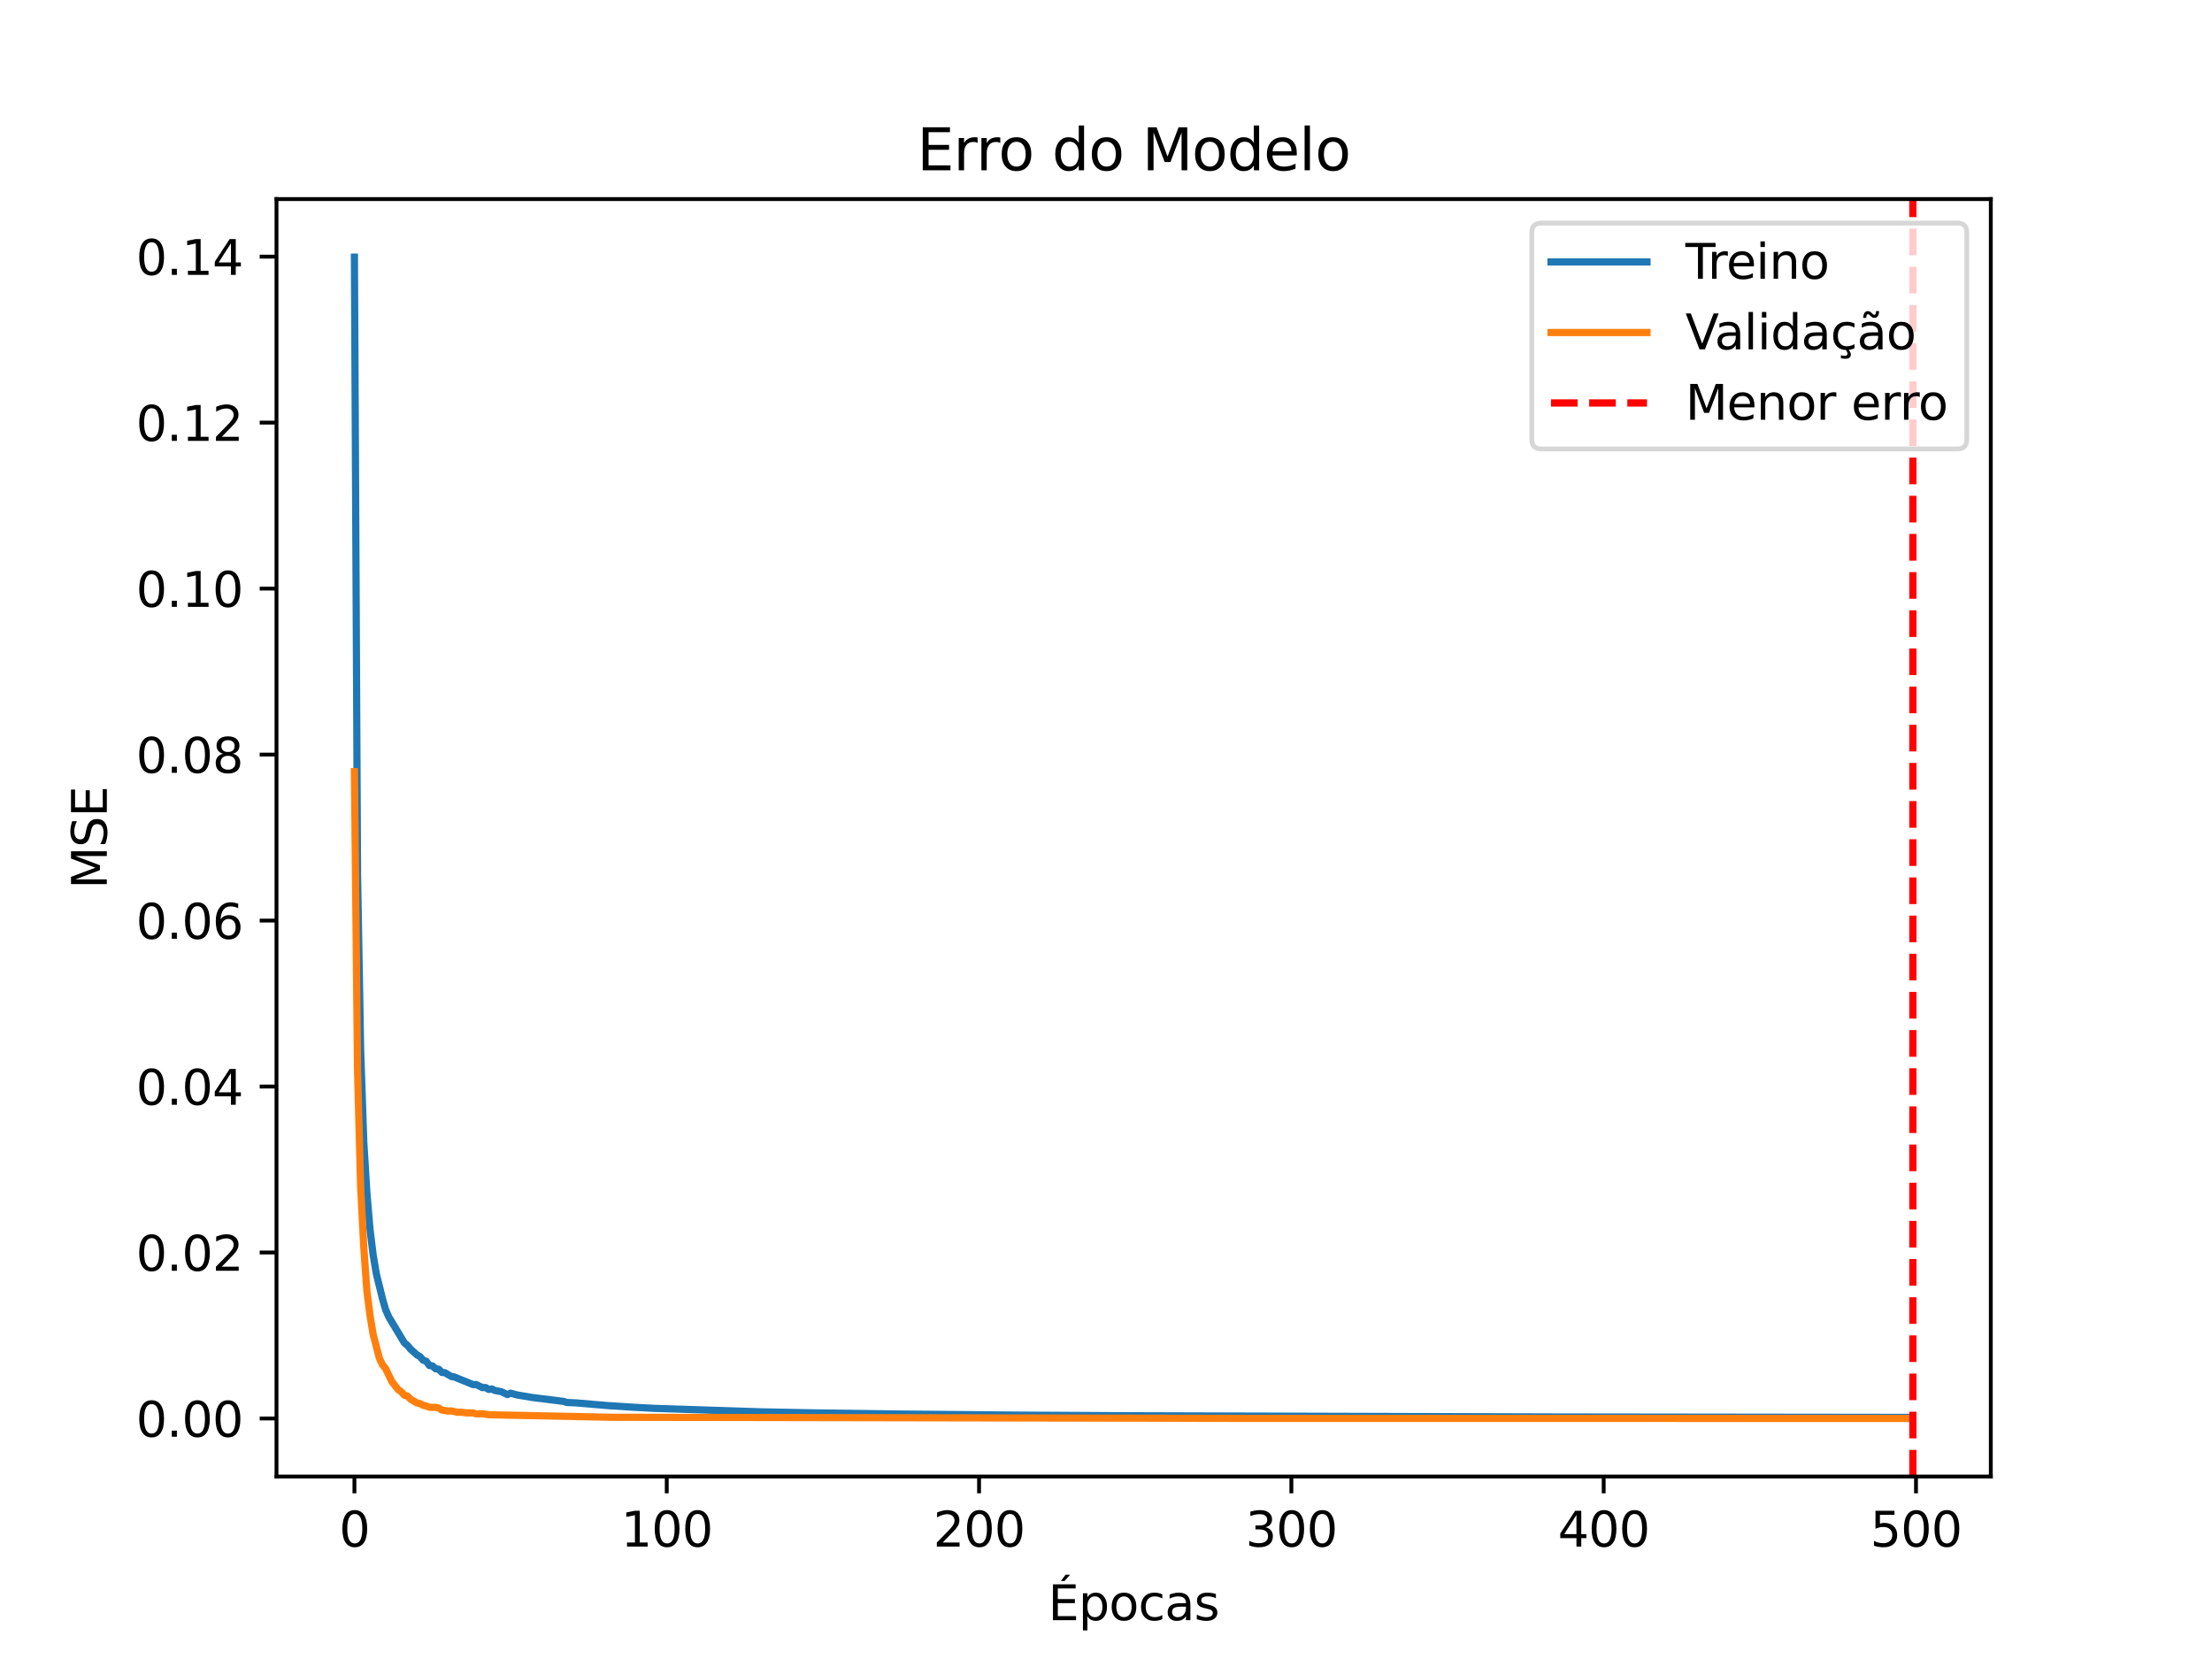<svg xmlns="http://www.w3.org/2000/svg" xmlns:xlink="http://www.w3.org/1999/xlink" width="614.4" height="460.8" version="1.1" viewBox="0 0 460.8 345.6"><defs><style type="text/css">*{stroke-linecap:butt;stroke-linejoin:round}</style></defs><g id="figure_1"><g id="patch_1"><path d="M 0 345.6 L 460.8 345.6 L 460.8 0 L 0 0 z" style="fill:#fff"/></g><g id="axes_1"><g id="patch_2"><path d="M 57.6 307.584 L 414.72 307.584 L 414.72 41.472 L 57.6 41.472 z" style="fill:#fff"/></g><g id="matplotlib.axis_1"><g id="xtick_1"><g id="line2d_1"><defs><path id="mab77cdf531" d="M 0 0 L 0 3.5" style="stroke:#000;stroke-width:.8"/></defs><g><use style="stroke:#000;stroke-width:.8" x="73.833" y="307.584" xlink:href="#mab77cdf531"/></g></g><g id="text_1"><g transform="translate(70.651 322.182)scale(0.1 -0.1)"><defs><path id="DejaVuSans-30" d="M 2034 4250 Q 1547 4250 1301 3770 Q 1056 3291 1056 2328 Q 1056 1369 1301 889 Q 1547 409 2034 409 Q 2525 409 2770 889 Q 3016 1369 3016 2328 Q 3016 3291 2770 3770 Q 2525 4250 2034 4250 z M 2034 4750 Q 2819 4750 3233 4129 Q 3647 3509 3647 2328 Q 3647 1150 3233 529 Q 2819 -91 2034 -91 Q 1250 -91 836 529 Q 422 1150 422 2328 Q 422 3509 836 4129 Q 1250 4750 2034 4750 z" transform="scale(0.016)"/></defs><use xlink:href="#DejaVuSans-30"/></g></g></g><g id="xtick_2"><g id="line2d_2"><g><use style="stroke:#000;stroke-width:.8" x="138.894" y="307.584" xlink:href="#mab77cdf531"/></g></g><g id="text_2"><g transform="translate(129.35 322.182)scale(0.1 -0.1)"><defs><path id="DejaVuSans-31" d="M 794 531 L 1825 531 L 1825 4091 L 703 3866 L 703 4441 L 1819 4666 L 2450 4666 L 2450 531 L 3481 531 L 3481 0 L 794 0 L 794 531 z" transform="scale(0.016)"/></defs><use xlink:href="#DejaVuSans-31"/><use x="63.623" xlink:href="#DejaVuSans-30"/><use x="127.246" xlink:href="#DejaVuSans-30"/></g></g></g><g id="xtick_3"><g id="line2d_3"><g><use style="stroke:#000;stroke-width:.8" x="203.955" y="307.584" xlink:href="#mab77cdf531"/></g></g><g id="text_3"><g transform="translate(194.411 322.182)scale(0.1 -0.1)"><defs><path id="DejaVuSans-32" d="M 1228 531 L 3431 531 L 3431 0 L 469 0 L 469 531 Q 828 903 1448 1529 Q 2069 2156 2228 2338 Q 2531 2678 2651 2914 Q 2772 3150 2772 3378 Q 2772 3750 2511 3984 Q 2250 4219 1831 4219 Q 1534 4219 1204 4116 Q 875 4013 500 3803 L 500 4441 Q 881 4594 1212 4672 Q 1544 4750 1819 4750 Q 2544 4750 2975 4387 Q 3406 4025 3406 3419 Q 3406 3131 3298 2873 Q 3191 2616 2906 2266 Q 2828 2175 2409 1742 Q 1991 1309 1228 531 z" transform="scale(0.016)"/></defs><use xlink:href="#DejaVuSans-32"/><use x="63.623" xlink:href="#DejaVuSans-30"/><use x="127.246" xlink:href="#DejaVuSans-30"/></g></g></g><g id="xtick_4"><g id="line2d_4"><g><use style="stroke:#000;stroke-width:.8" x="269.016" y="307.584" xlink:href="#mab77cdf531"/></g></g><g id="text_4"><g transform="translate(259.472 322.182)scale(0.1 -0.1)"><defs><path id="DejaVuSans-33" d="M 2597 2516 Q 3050 2419 3304 2112 Q 3559 1806 3559 1356 Q 3559 666 3084 287 Q 2609 -91 1734 -91 Q 1441 -91 1130 -33 Q 819 25 488 141 L 488 750 Q 750 597 1062 519 Q 1375 441 1716 441 Q 2309 441 2620 675 Q 2931 909 2931 1356 Q 2931 1769 2642 2001 Q 2353 2234 1838 2234 L 1294 2234 L 1294 2753 L 1863 2753 Q 2328 2753 2575 2939 Q 2822 3125 2822 3475 Q 2822 3834 2567 4026 Q 2313 4219 1838 4219 Q 1578 4219 1281 4162 Q 984 4106 628 3988 L 628 4550 Q 988 4650 1302 4700 Q 1616 4750 1894 4750 Q 2613 4750 3031 4423 Q 3450 4097 3450 3541 Q 3450 3153 3228 2886 Q 3006 2619 2597 2516 z" transform="scale(0.016)"/></defs><use xlink:href="#DejaVuSans-33"/><use x="63.623" xlink:href="#DejaVuSans-30"/><use x="127.246" xlink:href="#DejaVuSans-30"/></g></g></g><g id="xtick_5"><g id="line2d_5"><g><use style="stroke:#000;stroke-width:.8" x="334.077" y="307.584" xlink:href="#mab77cdf531"/></g></g><g id="text_5"><g transform="translate(324.533 322.182)scale(0.1 -0.1)"><defs><path id="DejaVuSans-34" d="M 2419 4116 L 825 1625 L 2419 1625 L 2419 4116 z M 2253 4666 L 3047 4666 L 3047 1625 L 3713 1625 L 3713 1100 L 3047 1100 L 3047 0 L 2419 0 L 2419 1100 L 313 1100 L 313 1709 L 2253 4666 z" transform="scale(0.016)"/></defs><use xlink:href="#DejaVuSans-34"/><use x="63.623" xlink:href="#DejaVuSans-30"/><use x="127.246" xlink:href="#DejaVuSans-30"/></g></g></g><g id="xtick_6"><g id="line2d_6"><g><use style="stroke:#000;stroke-width:.8" x="399.138" y="307.584" xlink:href="#mab77cdf531"/></g></g><g id="text_6"><g transform="translate(389.594 322.182)scale(0.1 -0.1)"><defs><path id="DejaVuSans-35" d="M 691 4666 L 3169 4666 L 3169 4134 L 1269 4134 L 1269 2991 Q 1406 3038 1543 3061 Q 1681 3084 1819 3084 Q 2600 3084 3056 2656 Q 3513 2228 3513 1497 Q 3513 744 3044 326 Q 2575 -91 1722 -91 Q 1428 -91 1123 -41 Q 819 9 494 109 L 494 744 Q 775 591 1075 516 Q 1375 441 1709 441 Q 2250 441 2565 725 Q 2881 1009 2881 1497 Q 2881 1984 2565 2268 Q 2250 2553 1709 2553 Q 1456 2553 1204 2497 Q 953 2441 691 2322 L 691 4666 z" transform="scale(0.016)"/></defs><use xlink:href="#DejaVuSans-35"/><use x="63.623" xlink:href="#DejaVuSans-30"/><use x="127.246" xlink:href="#DejaVuSans-30"/></g></g></g><g id="text_7"><g transform="translate(218.349 337.514)scale(0.1 -0.1)"><defs><path id="DejaVuSans-c9" d="M 628 4666 L 3578 4666 L 3578 4134 L 1259 4134 L 1259 2753 L 3481 2753 L 3481 2222 L 1259 2222 L 1259 531 L 3634 531 L 3634 0 L 628 0 L 628 4666 z M 2268 5921 L 2846 5921 L 2134 5096 L 1655 5096 L 2268 5921 z" transform="scale(0.016)"/><path id="DejaVuSans-70" d="M 1159 525 L 1159 -1331 L 581 -1331 L 581 3500 L 1159 3500 L 1159 2969 Q 1341 3281 1617 3432 Q 1894 3584 2278 3584 Q 2916 3584 3314 3078 Q 3713 2572 3713 1747 Q 3713 922 3314 415 Q 2916 -91 2278 -91 Q 1894 -91 1617 61 Q 1341 213 1159 525 z M 3116 1747 Q 3116 2381 2855 2742 Q 2594 3103 2138 3103 Q 1681 3103 1420 2742 Q 1159 2381 1159 1747 Q 1159 1113 1420 752 Q 1681 391 2138 391 Q 2594 391 2855 752 Q 3116 1113 3116 1747 z" transform="scale(0.016)"/><path id="DejaVuSans-6f" d="M 1959 3097 Q 1497 3097 1228 2736 Q 959 2375 959 1747 Q 959 1119 1226 758 Q 1494 397 1959 397 Q 2419 397 2687 759 Q 2956 1122 2956 1747 Q 2956 2369 2687 2733 Q 2419 3097 1959 3097 z M 1959 3584 Q 2709 3584 3137 3096 Q 3566 2609 3566 1747 Q 3566 888 3137 398 Q 2709 -91 1959 -91 Q 1206 -91 779 398 Q 353 888 353 1747 Q 353 2609 779 3096 Q 1206 3584 1959 3584 z" transform="scale(0.016)"/><path id="DejaVuSans-63" d="M 3122 3366 L 3122 2828 Q 2878 2963 2633 3030 Q 2388 3097 2138 3097 Q 1578 3097 1268 2742 Q 959 2388 959 1747 Q 959 1106 1268 751 Q 1578 397 2138 397 Q 2388 397 2633 464 Q 2878 531 3122 666 L 3122 134 Q 2881 22 2623 -34 Q 2366 -91 2075 -91 Q 1284 -91 818 406 Q 353 903 353 1747 Q 353 2603 823 3093 Q 1294 3584 2113 3584 Q 2378 3584 2631 3529 Q 2884 3475 3122 3366 z" transform="scale(0.016)"/><path id="DejaVuSans-61" d="M 2194 1759 Q 1497 1759 1228 1600 Q 959 1441 959 1056 Q 959 750 1161 570 Q 1363 391 1709 391 Q 2188 391 2477 730 Q 2766 1069 2766 1631 L 2766 1759 L 2194 1759 z M 3341 1997 L 3341 0 L 2766 0 L 2766 531 Q 2569 213 2275 61 Q 1981 -91 1556 -91 Q 1019 -91 701 211 Q 384 513 384 1019 Q 384 1609 779 1909 Q 1175 2209 1959 2209 L 2766 2209 L 2766 2266 Q 2766 2663 2505 2880 Q 2244 3097 1772 3097 Q 1472 3097 1187 3025 Q 903 2953 641 2809 L 641 3341 Q 956 3463 1253 3523 Q 1550 3584 1831 3584 Q 2591 3584 2966 3190 Q 3341 2797 3341 1997 z" transform="scale(0.016)"/><path id="DejaVuSans-73" d="M 2834 3397 L 2834 2853 Q 2591 2978 2328 3040 Q 2066 3103 1784 3103 Q 1356 3103 1142 2972 Q 928 2841 928 2578 Q 928 2378 1081 2264 Q 1234 2150 1697 2047 L 1894 2003 Q 2506 1872 2764 1633 Q 3022 1394 3022 966 Q 3022 478 2636 193 Q 2250 -91 1575 -91 Q 1294 -91 989 -36 Q 684 19 347 128 L 347 722 Q 666 556 975 473 Q 1284 391 1588 391 Q 1994 391 2212 530 Q 2431 669 2431 922 Q 2431 1156 2273 1281 Q 2116 1406 1581 1522 L 1381 1569 Q 847 1681 609 1914 Q 372 2147 372 2553 Q 372 3047 722 3315 Q 1072 3584 1716 3584 Q 2034 3584 2315 3537 Q 2597 3491 2834 3397 z" transform="scale(0.016)"/></defs><use xlink:href="#DejaVuSans-c9"/><use x="63.184" xlink:href="#DejaVuSans-70"/><use x="126.66" xlink:href="#DejaVuSans-6f"/><use x="187.842" xlink:href="#DejaVuSans-63"/><use x="242.822" xlink:href="#DejaVuSans-61"/><use x="304.102" xlink:href="#DejaVuSans-73"/></g></g></g><g id="matplotlib.axis_2"><g id="ytick_1"><g id="line2d_7"><defs><path id="m0328682ca5" d="M 0 0 L -3.5 0" style="stroke:#000;stroke-width:.8"/></defs><g><use style="stroke:#000;stroke-width:.8" x="57.6" y="295.498" xlink:href="#m0328682ca5"/></g></g><g id="text_8"><g transform="translate(28.334 299.297)scale(0.1 -0.1)"><defs><path id="DejaVuSans-2e" d="M 684 794 L 1344 794 L 1344 0 L 684 0 L 684 794 z" transform="scale(0.016)"/></defs><use xlink:href="#DejaVuSans-30"/><use x="63.623" xlink:href="#DejaVuSans-2e"/><use x="95.41" xlink:href="#DejaVuSans-30"/><use x="159.033" xlink:href="#DejaVuSans-30"/></g></g></g><g id="ytick_2"><g id="line2d_8"><g><use style="stroke:#000;stroke-width:.8" x="57.6" y="260.922" xlink:href="#m0328682ca5"/></g></g><g id="text_9"><g transform="translate(28.334 264.721)scale(0.1 -0.1)"><use xlink:href="#DejaVuSans-30"/><use x="63.623" xlink:href="#DejaVuSans-2e"/><use x="95.41" xlink:href="#DejaVuSans-30"/><use x="159.033" xlink:href="#DejaVuSans-32"/></g></g></g><g id="ytick_3"><g id="line2d_9"><g><use style="stroke:#000;stroke-width:.8" x="57.6" y="226.346" xlink:href="#m0328682ca5"/></g></g><g id="text_10"><g transform="translate(28.334 230.145)scale(0.1 -0.1)"><use xlink:href="#DejaVuSans-30"/><use x="63.623" xlink:href="#DejaVuSans-2e"/><use x="95.41" xlink:href="#DejaVuSans-30"/><use x="159.033" xlink:href="#DejaVuSans-34"/></g></g></g><g id="ytick_4"><g id="line2d_10"><g><use style="stroke:#000;stroke-width:.8" x="57.6" y="191.77" xlink:href="#m0328682ca5"/></g></g><g id="text_11"><g transform="translate(28.334 195.569)scale(0.1 -0.1)"><defs><path id="DejaVuSans-36" d="M 2113 2584 Q 1688 2584 1439 2293 Q 1191 2003 1191 1497 Q 1191 994 1439 701 Q 1688 409 2113 409 Q 2538 409 2786 701 Q 3034 994 3034 1497 Q 3034 2003 2786 2293 Q 2538 2584 2113 2584 z M 3366 4563 L 3366 3988 Q 3128 4100 2886 4159 Q 2644 4219 2406 4219 Q 1781 4219 1451 3797 Q 1122 3375 1075 2522 Q 1259 2794 1537 2939 Q 1816 3084 2150 3084 Q 2853 3084 3261 2657 Q 3669 2231 3669 1497 Q 3669 778 3244 343 Q 2819 -91 2113 -91 Q 1303 -91 875 529 Q 447 1150 447 2328 Q 447 3434 972 4092 Q 1497 4750 2381 4750 Q 2619 4750 2861 4703 Q 3103 4656 3366 4563 z" transform="scale(0.016)"/></defs><use xlink:href="#DejaVuSans-30"/><use x="63.623" xlink:href="#DejaVuSans-2e"/><use x="95.41" xlink:href="#DejaVuSans-30"/><use x="159.033" xlink:href="#DejaVuSans-36"/></g></g></g><g id="ytick_5"><g id="line2d_11"><g><use style="stroke:#000;stroke-width:.8" x="57.6" y="157.194" xlink:href="#m0328682ca5"/></g></g><g id="text_12"><g transform="translate(28.334 160.993)scale(0.1 -0.1)"><defs><path id="DejaVuSans-38" d="M 2034 2216 Q 1584 2216 1326 1975 Q 1069 1734 1069 1313 Q 1069 891 1326 650 Q 1584 409 2034 409 Q 2484 409 2743 651 Q 3003 894 3003 1313 Q 3003 1734 2745 1975 Q 2488 2216 2034 2216 z M 1403 2484 Q 997 2584 770 2862 Q 544 3141 544 3541 Q 544 4100 942 4425 Q 1341 4750 2034 4750 Q 2731 4750 3128 4425 Q 3525 4100 3525 3541 Q 3525 3141 3298 2862 Q 3072 2584 2669 2484 Q 3125 2378 3379 2068 Q 3634 1759 3634 1313 Q 3634 634 3220 271 Q 2806 -91 2034 -91 Q 1263 -91 848 271 Q 434 634 434 1313 Q 434 1759 690 2068 Q 947 2378 1403 2484 z M 1172 3481 Q 1172 3119 1398 2916 Q 1625 2713 2034 2713 Q 2441 2713 2670 2916 Q 2900 3119 2900 3481 Q 2900 3844 2670 4047 Q 2441 4250 2034 4250 Q 1625 4250 1398 4047 Q 1172 3844 1172 3481 z" transform="scale(0.016)"/></defs><use xlink:href="#DejaVuSans-30"/><use x="63.623" xlink:href="#DejaVuSans-2e"/><use x="95.41" xlink:href="#DejaVuSans-30"/><use x="159.033" xlink:href="#DejaVuSans-38"/></g></g></g><g id="ytick_6"><g id="line2d_12"><g><use style="stroke:#000;stroke-width:.8" x="57.6" y="122.618" xlink:href="#m0328682ca5"/></g></g><g id="text_13"><g transform="translate(28.334 126.417)scale(0.1 -0.1)"><use xlink:href="#DejaVuSans-30"/><use x="63.623" xlink:href="#DejaVuSans-2e"/><use x="95.41" xlink:href="#DejaVuSans-31"/><use x="159.033" xlink:href="#DejaVuSans-30"/></g></g></g><g id="ytick_7"><g id="line2d_13"><g><use style="stroke:#000;stroke-width:.8" x="57.6" y="88.042" xlink:href="#m0328682ca5"/></g></g><g id="text_14"><g transform="translate(28.334 91.841)scale(0.1 -0.1)"><use xlink:href="#DejaVuSans-30"/><use x="63.623" xlink:href="#DejaVuSans-2e"/><use x="95.41" xlink:href="#DejaVuSans-31"/><use x="159.033" xlink:href="#DejaVuSans-32"/></g></g></g><g id="ytick_8"><g id="line2d_14"><g><use style="stroke:#000;stroke-width:.8" x="57.6" y="53.466" xlink:href="#m0328682ca5"/></g></g><g id="text_15"><g transform="translate(28.334 57.265)scale(0.1 -0.1)"><use xlink:href="#DejaVuSans-30"/><use x="63.623" xlink:href="#DejaVuSans-2e"/><use x="95.41" xlink:href="#DejaVuSans-31"/><use x="159.033" xlink:href="#DejaVuSans-34"/></g></g></g><g id="text_16"><g transform="translate(22.255 185.176)rotate(-90)scale(0.1 -0.1)"><defs><path id="DejaVuSans-4d" d="M 628 4666 L 1569 4666 L 2759 1491 L 3956 4666 L 4897 4666 L 4897 0 L 4281 0 L 4281 4097 L 3078 897 L 2444 897 L 1241 4097 L 1241 0 L 628 0 L 628 4666 z" transform="scale(0.016)"/><path id="DejaVuSans-53" d="M 3425 4513 L 3425 3897 Q 3066 4069 2747 4153 Q 2428 4238 2131 4238 Q 1616 4238 1336 4038 Q 1056 3838 1056 3469 Q 1056 3159 1242 3001 Q 1428 2844 1947 2747 L 2328 2669 Q 3034 2534 3370 2195 Q 3706 1856 3706 1288 Q 3706 609 3251 259 Q 2797 -91 1919 -91 Q 1588 -91 1214 -16 Q 841 59 441 206 L 441 856 Q 825 641 1194 531 Q 1563 422 1919 422 Q 2459 422 2753 634 Q 3047 847 3047 1241 Q 3047 1584 2836 1778 Q 2625 1972 2144 2069 L 1759 2144 Q 1053 2284 737 2584 Q 422 2884 422 3419 Q 422 4038 858 4394 Q 1294 4750 2059 4750 Q 2388 4750 2728 4690 Q 3069 4631 3425 4513 z" transform="scale(0.016)"/><path id="DejaVuSans-45" d="M 628 4666 L 3578 4666 L 3578 4134 L 1259 4134 L 1259 2753 L 3481 2753 L 3481 2222 L 1259 2222 L 1259 531 L 3634 531 L 3634 0 L 628 0 L 628 4666 z" transform="scale(0.016)"/></defs><use xlink:href="#DejaVuSans-4d"/><use x="86.279" xlink:href="#DejaVuSans-53"/><use x="149.756" xlink:href="#DejaVuSans-45"/></g></g></g><g id="line2d_15"><path d="M 73.833 53.568 L 74.483 182.097 L 75.134 218.881 L 75.785 237.921 L 76.435 248.571 L 77.086 256.154 L 77.736 261.439 L 78.387 265.31 L 79.688 270.595 L 80.339 272.86 L 80.989 274.337 L 84.242 279.747 L 84.893 280.281 L 85.544 281.072 L 86.845 282.233 L 87.496 282.601 L 88.146 283.358 L 88.797 283.57 L 89.447 284.461 L 90.098 284.552 L 90.749 285.149 L 91.399 285.225 L 92.05 285.909 L 92.7 285.96 L 94.002 286.745 L 94.652 286.847 L 95.953 287.384 L 98.556 288.442 L 99.207 288.427 L 100.508 289.072 L 101.158 289.05 L 101.809 289.441 L 102.46 289.342 L 103.11 289.668 L 104.411 289.906 L 105.713 290.519 L 106.363 290.218 L 107.664 290.585 L 110.918 291.126 L 117.424 291.939 L 118.074 292.16 L 120.026 292.249 L 126.532 292.803 L 132.388 293.178 L 136.291 293.383 L 158.412 294.107 L 169.472 294.322 L 185.738 294.553 L 211.762 294.794 L 233.232 294.917 L 324.968 295.181 L 398.487 295.271 L 398.487 295.271" clip-path="url(#pd13ece86df)" style="fill:none;stroke:#1f77b4;stroke-linecap:square;stroke-width:1.5"/></g><g id="line2d_16"><path d="M 73.833 160.748 L 74.483 222.925 L 75.134 247.414 L 75.785 259.868 L 76.435 268.951 L 77.086 274.068 L 77.736 277.975 L 79.038 282.972 L 79.688 284.322 L 80.339 285.124 L 81.64 287.825 L 82.941 289.475 L 83.592 289.936 L 84.242 290.65 L 84.893 290.828 L 85.544 291.485 L 86.845 292.252 L 87.496 292.396 L 88.146 292.744 L 88.797 292.892 L 89.447 293.157 L 90.749 293.175 L 91.399 293.313 L 92.05 293.744 L 93.351 293.958 L 94.002 293.914 L 95.303 294.21 L 95.953 294.171 L 97.255 294.337 L 98.556 294.337 L 99.207 294.539 L 100.508 294.508 L 101.809 294.717 L 127.183 295.239 L 257.305 295.473 L 398.487 295.488 L 398.487 295.488" clip-path="url(#pd13ece86df)" style="fill:none;stroke:#ff7f0e;stroke-linecap:square;stroke-width:1.5"/></g><g id="line2d_17"><path d="M 398.487 307.584 L 398.487 41.472" clip-path="url(#pd13ece86df)" style="fill:none;stroke:red;stroke-dasharray:5.55,2.4;stroke-dashoffset:0;stroke-width:1.5"/></g><g id="patch_3"><path d="M 57.6 307.584 L 57.6 41.472" style="fill:none;stroke:#000;stroke-linecap:square;stroke-linejoin:miter;stroke-width:.8"/></g><g id="patch_4"><path d="M 414.72 307.584 L 414.72 41.472" style="fill:none;stroke:#000;stroke-linecap:square;stroke-linejoin:miter;stroke-width:.8"/></g><g id="patch_5"><path d="M 57.6 307.584 L 414.72 307.584" style="fill:none;stroke:#000;stroke-linecap:square;stroke-linejoin:miter;stroke-width:.8"/></g><g id="patch_6"><path d="M 57.6 41.472 L 414.72 41.472" style="fill:none;stroke:#000;stroke-linecap:square;stroke-linejoin:miter;stroke-width:.8"/></g><g id="text_17"><g transform="translate(191.023 35.472)scale(0.12 -0.12)"><defs><path id="DejaVuSans-72" d="M 2631 2963 Q 2534 3019 2420 3045 Q 2306 3072 2169 3072 Q 1681 3072 1420 2755 Q 1159 2438 1159 1844 L 1159 0 L 581 0 L 581 3500 L 1159 3500 L 1159 2956 Q 1341 3275 1631 3429 Q 1922 3584 2338 3584 Q 2397 3584 2469 3576 Q 2541 3569 2628 3553 L 2631 2963 z" transform="scale(0.016)"/><path id="DejaVuSans-20" transform="scale(0.016)"/><path id="DejaVuSans-64" d="M 2906 2969 L 2906 4863 L 3481 4863 L 3481 0 L 2906 0 L 2906 525 Q 2725 213 2448 61 Q 2172 -91 1784 -91 Q 1150 -91 751 415 Q 353 922 353 1747 Q 353 2572 751 3078 Q 1150 3584 1784 3584 Q 2172 3584 2448 3432 Q 2725 3281 2906 2969 z M 947 1747 Q 947 1113 1208 752 Q 1469 391 1925 391 Q 2381 391 2643 752 Q 2906 1113 2906 1747 Q 2906 2381 2643 2742 Q 2381 3103 1925 3103 Q 1469 3103 1208 2742 Q 947 2381 947 1747 z" transform="scale(0.016)"/><path id="DejaVuSans-65" d="M 3597 1894 L 3597 1613 L 953 1613 Q 991 1019 1311 708 Q 1631 397 2203 397 Q 2534 397 2845 478 Q 3156 559 3463 722 L 3463 178 Q 3153 47 2828 -22 Q 2503 -91 2169 -91 Q 1331 -91 842 396 Q 353 884 353 1716 Q 353 2575 817 3079 Q 1281 3584 2069 3584 Q 2775 3584 3186 3129 Q 3597 2675 3597 1894 z M 3022 2063 Q 3016 2534 2758 2815 Q 2500 3097 2075 3097 Q 1594 3097 1305 2825 Q 1016 2553 972 2059 L 3022 2063 z" transform="scale(0.016)"/><path id="DejaVuSans-6c" d="M 603 4863 L 1178 4863 L 1178 0 L 603 0 L 603 4863 z" transform="scale(0.016)"/></defs><use xlink:href="#DejaVuSans-45"/><use x="63.184" xlink:href="#DejaVuSans-72"/><use x="102.547" xlink:href="#DejaVuSans-72"/><use x="141.41" xlink:href="#DejaVuSans-6f"/><use x="202.592" xlink:href="#DejaVuSans-20"/><use x="234.379" xlink:href="#DejaVuSans-64"/><use x="297.855" xlink:href="#DejaVuSans-6f"/><use x="359.037" xlink:href="#DejaVuSans-20"/><use x="390.824" xlink:href="#DejaVuSans-4d"/><use x="477.104" xlink:href="#DejaVuSans-6f"/><use x="538.285" xlink:href="#DejaVuSans-64"/><use x="601.762" xlink:href="#DejaVuSans-65"/><use x="663.285" xlink:href="#DejaVuSans-6c"/><use x="691.068" xlink:href="#DejaVuSans-6f"/></g></g><g id="legend_1"><g id="patch_7"><path d="M 321.1 93.525 L 407.72 93.525 Q 409.72 93.525 409.72 91.525 L 409.72 48.472 Q 409.72 46.472 407.72 46.472 L 321.1 46.472 Q 319.1 46.472 319.1 48.472 L 319.1 91.525 Q 319.1 93.525 321.1 93.525 z" style="fill:#fff;opacity:.8;stroke:#ccc;stroke-linejoin:miter"/></g><g id="line2d_18"><path d="M 323.1 54.57 L 343.1 54.57" style="fill:none;stroke:#1f77b4;stroke-linecap:square;stroke-width:1.5"/></g><g id="text_18"><g transform="translate(351.1 58.07)scale(0.1 -0.1)"><defs><path id="DejaVuSans-54" d="M -19 4666 L 3928 4666 L 3928 4134 L 2272 4134 L 2272 0 L 1638 0 L 1638 4134 L -19 4134 L -19 4666 z" transform="scale(0.016)"/><path id="DejaVuSans-69" d="M 603 3500 L 1178 3500 L 1178 0 L 603 0 L 603 3500 z M 603 4863 L 1178 4863 L 1178 4134 L 603 4134 L 603 4863 z" transform="scale(0.016)"/><path id="DejaVuSans-6e" d="M 3513 2113 L 3513 0 L 2938 0 L 2938 2094 Q 2938 2591 2744 2837 Q 2550 3084 2163 3084 Q 1697 3084 1428 2787 Q 1159 2491 1159 1978 L 1159 0 L 581 0 L 581 3500 L 1159 3500 L 1159 2956 Q 1366 3272 1645 3428 Q 1925 3584 2291 3584 Q 2894 3584 3203 3211 Q 3513 2838 3513 2113 z" transform="scale(0.016)"/></defs><use xlink:href="#DejaVuSans-54"/><use x="46.334" xlink:href="#DejaVuSans-72"/><use x="85.197" xlink:href="#DejaVuSans-65"/><use x="146.721" xlink:href="#DejaVuSans-69"/><use x="174.504" xlink:href="#DejaVuSans-6e"/><use x="237.883" xlink:href="#DejaVuSans-6f"/></g></g><g id="line2d_20"><path d="M 323.1 69.267 L 343.1 69.267" style="fill:none;stroke:#ff7f0e;stroke-linecap:square;stroke-width:1.5"/></g><g id="text_19"><g transform="translate(351.1 72.767)scale(0.1 -0.1)"><defs><path id="DejaVuSans-56" d="M 1831 0 L 50 4666 L 709 4666 L 2188 738 L 3669 4666 L 4325 4666 L 2547 0 L 1831 0 z" transform="scale(0.016)"/><path id="DejaVuSans-e7" d="M 3122 3366 L 3122 2828 Q 2878 2963 2633 3030 Q 2388 3097 2138 3097 Q 1578 3097 1268 2742 Q 959 2388 959 1747 Q 959 1106 1268 751 Q 1578 397 2138 397 Q 2388 397 2633 464 Q 2878 531 3122 666 L 3122 134 Q 2881 22 2623 -34 Q 2366 -91 2075 -91 Q 1284 -91 818 406 Q 353 903 353 1747 Q 353 2603 823 3093 Q 1294 3584 2113 3584 Q 2378 3584 2631 3529 Q 2884 3475 3122 3366 z M 2311 0 Q 2482 -194 2566 -358 Q 2651 -522 2651 -672 Q 2651 -950 2463 -1092 Q 2276 -1234 1907 -1234 Q 1764 -1234 1628 -1215 Q 1492 -1197 1357 -1159 L 1357 -750 Q 1464 -803 1579 -826 Q 1695 -850 1842 -850 Q 2026 -850 2120 -775 Q 2214 -700 2214 -556 Q 2214 -463 2146 -327 Q 2079 -191 1939 0 L 2311 0 z" transform="scale(0.016)"/><path id="DejaVuSans-e3" d="M 2194 1759 Q 1497 1759 1228 1600 Q 959 1441 959 1056 Q 959 750 1161 570 Q 1363 391 1709 391 Q 2188 391 2477 730 Q 2766 1069 2766 1631 L 2766 1759 L 2194 1759 z M 3341 1997 L 3341 0 L 2766 0 L 2766 531 Q 2569 213 2275 61 Q 1981 -91 1556 -91 Q 1019 -91 701 211 Q 384 513 384 1019 Q 384 1609 779 1909 Q 1175 2209 1959 2209 L 2766 2209 L 2766 2266 Q 2766 2663 2505 2880 Q 2244 3097 1772 3097 Q 1472 3097 1187 3025 Q 903 2953 641 2809 L 641 3341 Q 956 3463 1253 3523 Q 1550 3584 1831 3584 Q 2591 3584 2966 3190 Q 3341 2797 3341 1997 z M 1844 4281 L 1665 4453 Q 1597 4516 1545 4545 Q 1494 4575 1453 4575 Q 1334 4575 1278 4461 Q 1222 4347 1215 4091 L 825 4091 Q 831 4513 990 4742 Q 1150 4972 1434 4972 Q 1553 4972 1653 4928 Q 1753 4884 1869 4781 L 2047 4609 Q 2115 4547 2167 4517 Q 2219 4488 2259 4488 Q 2378 4488 2434 4602 Q 2490 4716 2497 4972 L 2887 4972 Q 2881 4550 2721 4320 Q 2562 4091 2278 4091 Q 2159 4091 2059 4134 Q 1959 4178 1844 4281 z" transform="scale(0.016)"/></defs><use xlink:href="#DejaVuSans-56"/><use x="60.658" xlink:href="#DejaVuSans-61"/><use x="121.938" xlink:href="#DejaVuSans-6c"/><use x="149.721" xlink:href="#DejaVuSans-69"/><use x="177.504" xlink:href="#DejaVuSans-64"/><use x="240.98" xlink:href="#DejaVuSans-61"/><use x="302.26" xlink:href="#DejaVuSans-e7"/><use x="357.24" xlink:href="#DejaVuSans-e3"/><use x="418.52" xlink:href="#DejaVuSans-6f"/></g></g><g id="line2d_22"><path d="M 323.1 83.945 L 343.1 83.945" style="fill:none;stroke:red;stroke-dasharray:5.55,2.4;stroke-dashoffset:0;stroke-width:1.5"/></g><g id="text_20"><g transform="translate(351.1 87.445)scale(0.1 -0.1)"><use xlink:href="#DejaVuSans-4d"/><use x="86.279" xlink:href="#DejaVuSans-65"/><use x="147.803" xlink:href="#DejaVuSans-6e"/><use x="211.182" xlink:href="#DejaVuSans-6f"/><use x="272.363" xlink:href="#DejaVuSans-72"/><use x="313.477" xlink:href="#DejaVuSans-20"/><use x="345.264" xlink:href="#DejaVuSans-65"/><use x="406.787" xlink:href="#DejaVuSans-72"/><use x="446.15" xlink:href="#DejaVuSans-72"/><use x="485.014" xlink:href="#DejaVuSans-6f"/></g></g></g></g></g><defs><clipPath id="pd13ece86df"><rect width="357.12" height="266.112" x="57.6" y="41.472"/></clipPath></defs></svg>